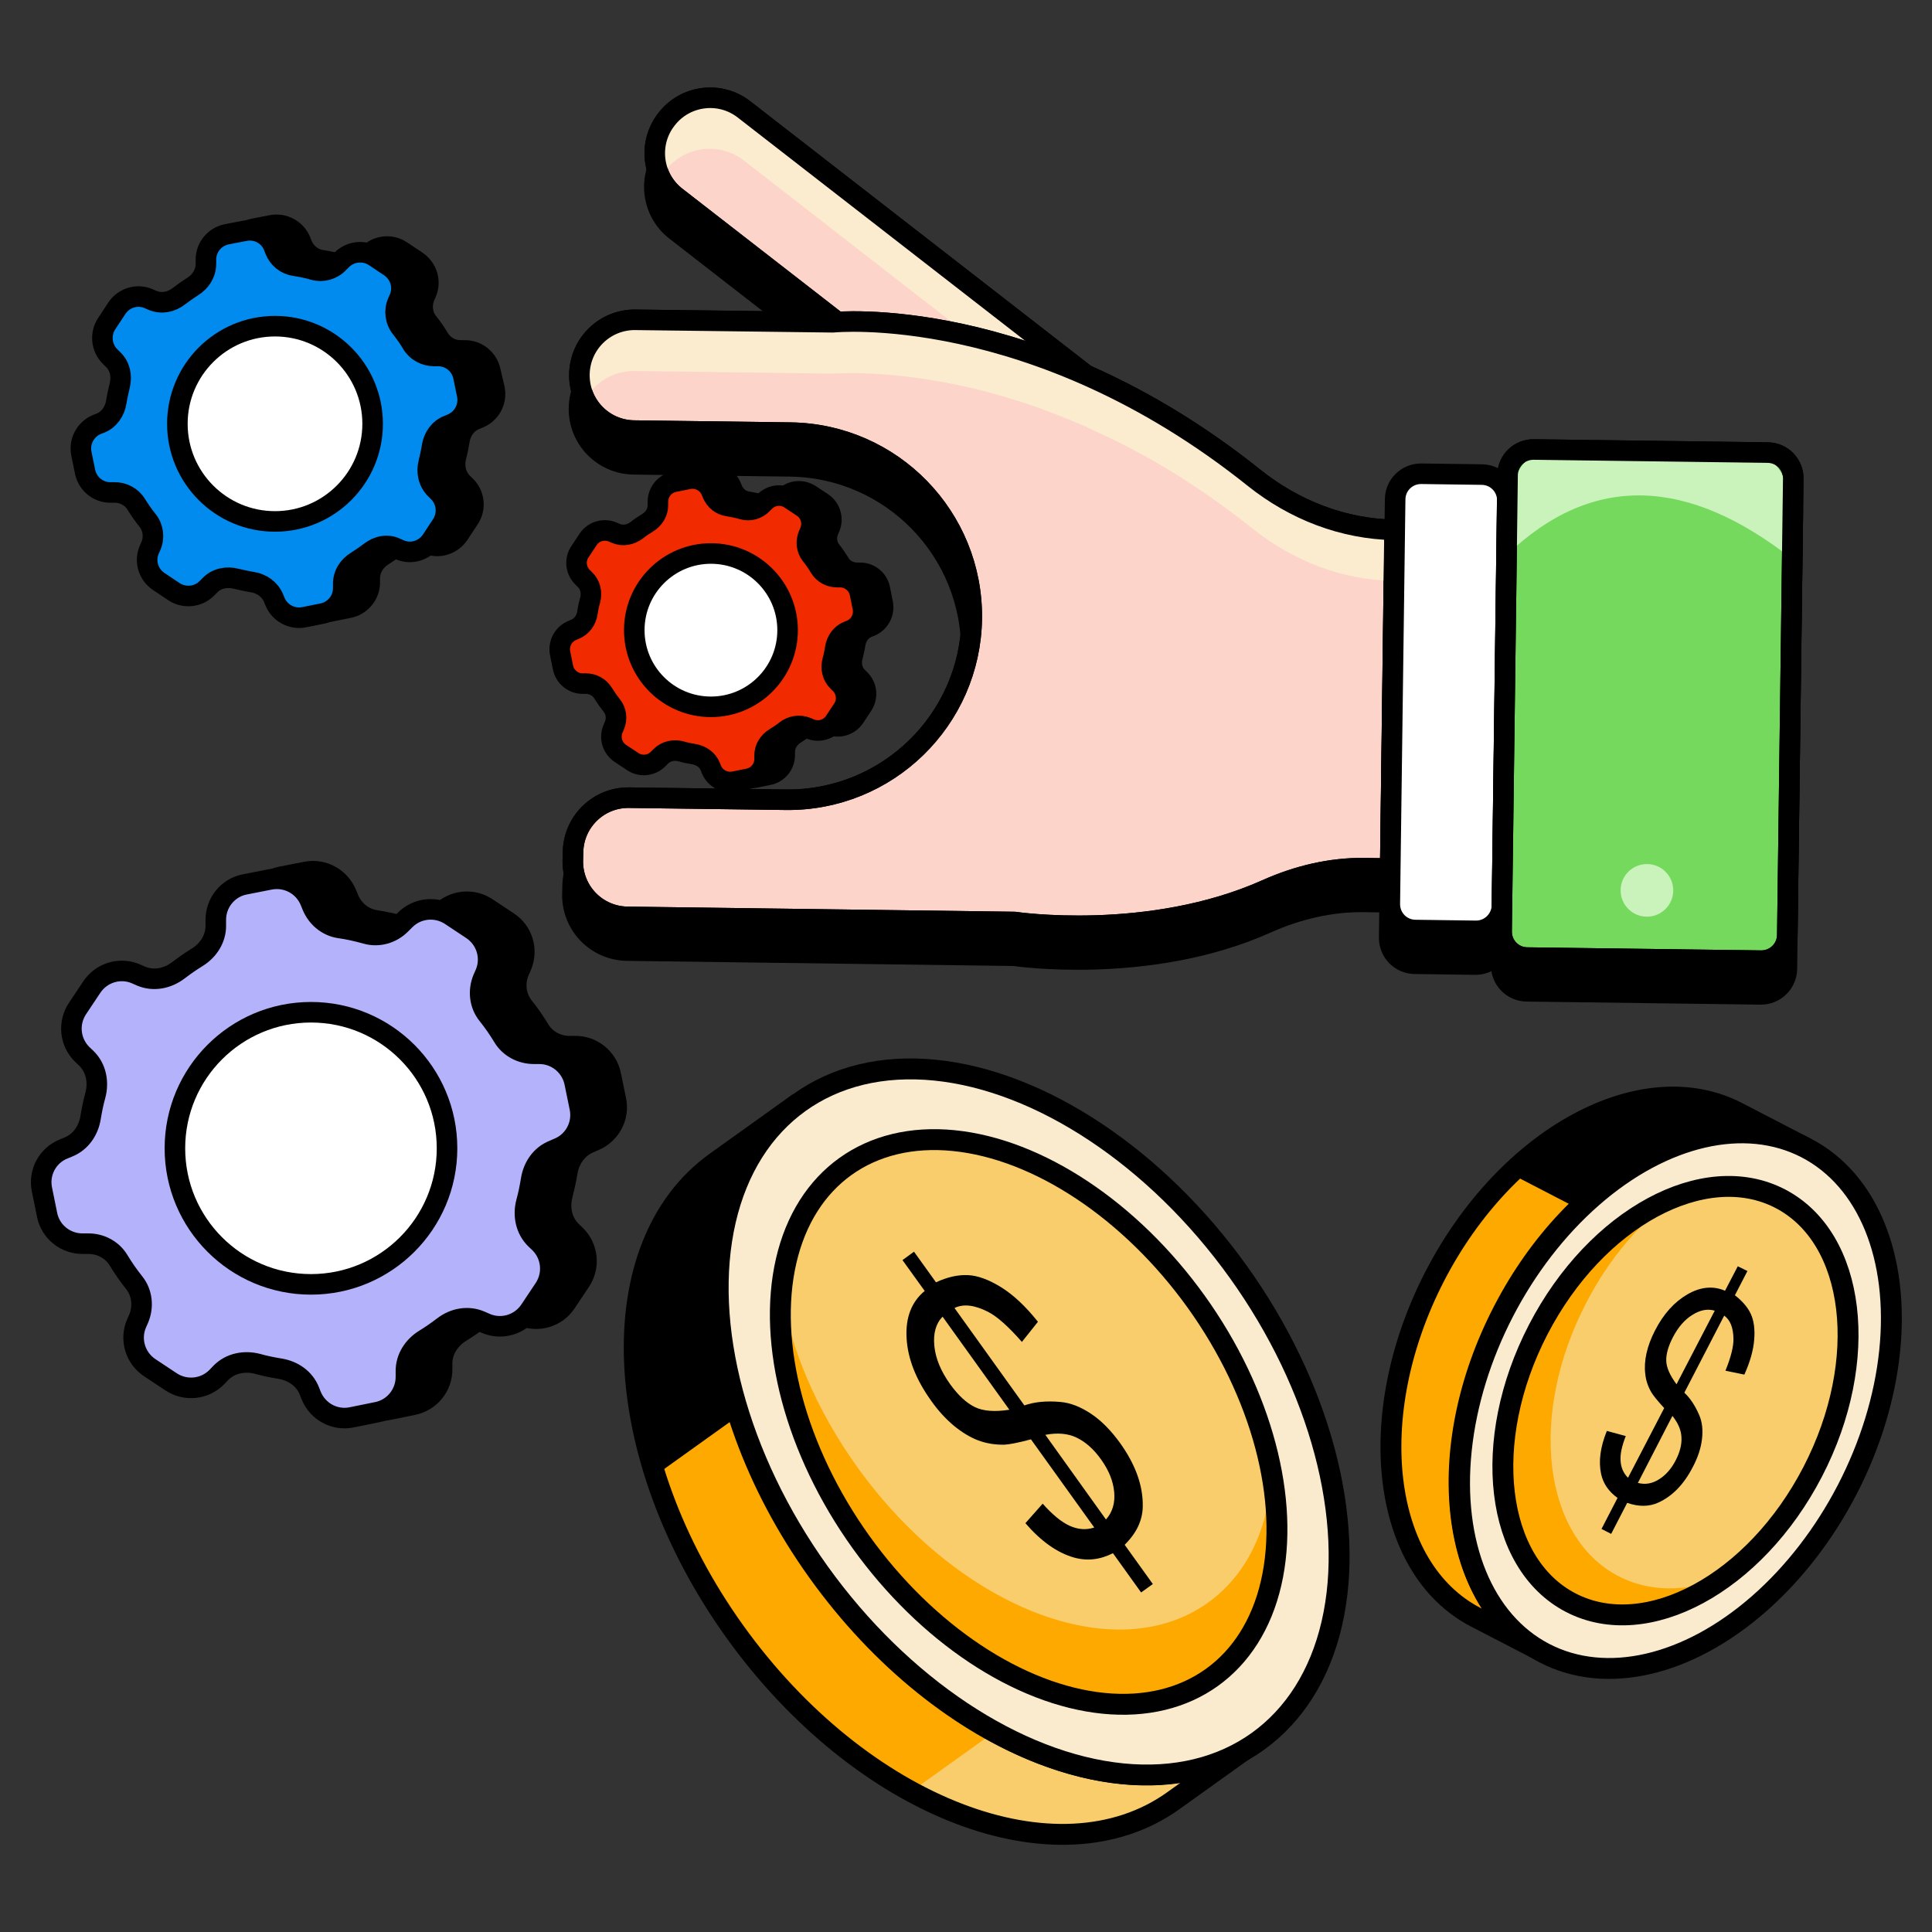 <?xml version="1.0" ?><svg xmlns="http://www.w3.org/2000/svg" xmlns:xlink="http://www.w3.org/1999/xlink" version="1.1" viewBox="0 0 94 94" style="enable-background:new 0 0 94 94;" xml:space="preserve"><rect x="0" y="0" width="94" height="94" fill="#333333" stroke="none"/><style type="text/css">
	.st0{display:none;}
	.st1{display:inline;fill:#FEA900;}
	.st2{display:inline;}
	.st3{display:inline;fill:#F9CD6C;}
	.st4{display:inline;fill:none;stroke:#000000;stroke-width:0.25;stroke-miterlimit:10;}
	.st5{stroke:#000000;stroke-linecap:round;stroke-linejoin:round;stroke-miterlimit:10;}
	.st6{opacity:0.2;stroke:#000000;stroke-linecap:round;stroke-linejoin:round;stroke-miterlimit:10;}
	.st7{fill:#F12A00;stroke:#000000;stroke-linecap:round;stroke-linejoin:round;stroke-miterlimit:10;}
	.st8{fill:#FBECCF;stroke:#000000;stroke-linecap:round;stroke-linejoin:round;stroke-miterlimit:10;}
	.st9{opacity:0.2;fill:#F12A00;}
	.st10{fill:#F7C86C;stroke:#000000;stroke-linecap:round;stroke-linejoin:round;stroke-miterlimit:10;}
	.st11{fill:none;stroke:#000000;stroke-linecap:round;stroke-linejoin:round;stroke-miterlimit:10;}
	.st12{display:inline;stroke:#000000;stroke-linecap:round;stroke-linejoin:round;stroke-miterlimit:10;}
	.st13{fill:#FAAC01;stroke:#000000;stroke-linecap:round;stroke-linejoin:round;stroke-miterlimit:10;}
	.st14{fill:#FAAC01;}
	.st15{display:inline;fill:#FAEBCE;stroke:#000000;stroke-width:0.25;stroke-miterlimit:10;}
	.st16{display:inline;fill:none;stroke:#000000;stroke-width:1.016;stroke-miterlimit:10;}
	.st17{display:inline;fill:#FAEBCE;stroke:#000000;stroke-width:1.016;stroke-miterlimit:10;}
	.st18{fill:#FEA900;}
	.st19{fill:#F9CD6C;}
	.st20{fill:none;stroke:#000000;stroke-width:1.016;stroke-miterlimit:10;}
	.st21{fill:#FAEBCE;stroke:#000000;stroke-width:1.016;stroke-miterlimit:10;}
	.st22{display:inline;fill:#FAEBCE;}
	.st23{fill:#008FF5;stroke:#000000;stroke-linecap:round;stroke-linejoin:round;stroke-miterlimit:10;}
	.st24{fill:#D0E6FB;stroke:#000000;stroke-linecap:round;stroke-linejoin:round;stroke-miterlimit:10;}
	.st25{fill:#FFFFFF;stroke:#000000;stroke-linecap:round;stroke-linejoin:round;stroke-miterlimit:10;}
	.st26{fill:#75D95D;stroke:#000000;stroke-linecap:round;stroke-linejoin:round;stroke-miterlimit:10;}
	.st27{fill:#CAF3BB;}
	.st28{fill:#FFFFFF;}
	.st29{fill:#CAF3BB;stroke:#000000;stroke-linecap:round;stroke-linejoin:round;stroke-miterlimit:10;}
	.st30{display:inline;fill:#D0E6FB;stroke:#000000;stroke-linecap:round;stroke-linejoin:round;stroke-miterlimit:10;}
	.st31{stroke:#FFFFFF;stroke-linecap:round;stroke-linejoin:round;stroke-miterlimit:10;}
	.st32{fill:#B4B2FB;stroke:#000000;stroke-linecap:round;stroke-linejoin:round;stroke-miterlimit:10;}
	.st33{fill:#018BEE;}
	.st34{display:inline;fill:none;stroke:#000000;stroke-linecap:round;stroke-linejoin:round;stroke-miterlimit:10;}
	.st35{fill:#75D95D;}
	.st36{fill:#4949F7;stroke:#000000;stroke-linecap:round;stroke-linejoin:round;stroke-miterlimit:10;}
	.st37{fill:#D0E6FB;}
	.st38{fill:#6FBBF7;stroke:#000000;stroke-linecap:round;stroke-linejoin:round;stroke-miterlimit:10;}
	.st39{fill:#018BEE;stroke:#000000;stroke-linecap:round;stroke-linejoin:round;stroke-miterlimit:10;}
	.st40{fill:#B4B2FB;}
	.st41{fill:#E8E9FE;}
	.st42{fill:#B4B2FB;stroke:#000F24;stroke-miterlimit:10;}
	.st43{stroke:#000000;stroke-miterlimit:10;}
	.st44{fill:#E8E9FE;stroke:#000000;stroke-linecap:round;stroke-linejoin:round;stroke-miterlimit:10;}
	.st45{opacity:0.3;fill:#018BEE;}
	.st46{fill:#6FBBF7;}
	.st47{fill:#FAAC01;stroke:#FFFFFF;stroke-linecap:round;stroke-linejoin:round;stroke-miterlimit:10;}
	.st48{fill:#006A2F;}
	.st49{opacity:0.1;}
	.st50{fill:#FCD4CA;stroke:#000000;stroke-linecap:round;stroke-linejoin:round;stroke-miterlimit:10;}
	.st51{fill:#006A2F;stroke:#000000;stroke-linecap:round;stroke-linejoin:round;stroke-miterlimit:10;}
	.st52{fill:#4949F7;}
	.st53{fill:#F12A00;}
	.st54{fill:#D0E6FB;stroke:#018BEE;stroke-linecap:round;stroke-linejoin:round;stroke-miterlimit:10;}
	.st55{fill:#9CD7FF;}
	.st56{fill:#F7C86C;}
	.st57{opacity:0.3;stroke:#000000;stroke-linecap:round;stroke-linejoin:round;stroke-miterlimit:10;}
	.st58{opacity:0.1;stroke:#000000;stroke-linecap:round;stroke-linejoin:round;stroke-miterlimit:10;}
	.st59{opacity:0.3;fill:#006A2F;}
	.st60{stroke:#000000;stroke-width:1.083;stroke-linecap:round;stroke-linejoin:round;stroke-miterlimit:10;}
	.st61{fill:#D0E6FB;stroke:#000000;stroke-width:1.083;stroke-linecap:round;stroke-linejoin:round;stroke-miterlimit:10;}
	.st62{fill:#6FBBF7;stroke:#000000;stroke-width:1.083;stroke-linecap:round;stroke-linejoin:round;stroke-miterlimit:10;}
	.st63{fill:none;stroke:#000000;stroke-width:1.083;stroke-linecap:round;stroke-linejoin:round;stroke-miterlimit:10;}
	.st64{fill:#CAF3BB;stroke:#000000;stroke-width:0.788;stroke-linecap:round;stroke-linejoin:round;stroke-miterlimit:10;}
	.st65{fill:#6FBBF7;stroke:#FFFFFF;stroke-linecap:round;stroke-linejoin:round;stroke-miterlimit:10;}
	.st66{opacity:0.2;}
	.st67{stroke:#E8E9FE;stroke-linecap:round;stroke-linejoin:round;stroke-miterlimit:10;}
	.st68{fill:#FCD4CA;}
	.st69{fill:#FBECCF;}
	.st70{opacity:0.1;fill:#F12A00;}
	.st71{opacity:0.5;stroke:#000000;stroke-linecap:round;stroke-linejoin:round;stroke-miterlimit:10;}
	.st72{fill:#6FBBF7;stroke:#E8E9FE;stroke-linecap:round;stroke-linejoin:round;stroke-miterlimit:10;}
	.st73{opacity:0.5;fill:#D0E6FB;}
	.st74{fill:#70BAF7;}
	.st75{fill:none;stroke:#FFFFFF;stroke-linecap:round;stroke-linejoin:round;stroke-miterlimit:10;}
	.st76{fill:#70BAF7;stroke:#70BAF7;stroke-linecap:round;stroke-linejoin:round;stroke-miterlimit:10;}
	.st77{fill:#018BEE;stroke:#018BEE;stroke-linecap:round;stroke-linejoin:round;stroke-miterlimit:10;}
	.st78{fill:#70BAF7;stroke:#000000;stroke-linecap:round;stroke-linejoin:round;stroke-miterlimit:10;}
	.st79{fill:#F9CD6C;stroke:#000000;stroke-linecap:round;stroke-linejoin:round;stroke-miterlimit:10;}
	.st80{fill:none;}
	.st81{fill:#006A2F;stroke:#006A2F;stroke-miterlimit:10;}
	.st82{fill:#B4DFFC;}
	.st83{fill:#6FBBF7;stroke:#018BEE;stroke-linecap:round;stroke-linejoin:round;stroke-miterlimit:10;}
	.st84{fill:none;stroke:#FBECCF;stroke-linecap:round;stroke-linejoin:round;stroke-miterlimit:10;}
	.st85{fill:none;stroke:#018BEE;stroke-linecap:round;stroke-linejoin:round;stroke-miterlimit:10;}
	.st86{fill:#010101;stroke:#FFFFFF;stroke-linecap:round;stroke-linejoin:round;stroke-miterlimit:10;}
	.st87{fill:#010101;stroke:#000000;stroke-linecap:round;stroke-linejoin:round;stroke-miterlimit:10;}
	.st88{fill:#75D95D;stroke:#FFFFFF;stroke-linecap:round;stroke-linejoin:round;stroke-miterlimit:10;}
	.st89{fill:#94F279;stroke:#000000;stroke-linecap:round;stroke-linejoin:round;stroke-miterlimit:10;}
	.st90{fill:#8C8CF9;}
	.st91{fill:#008FF5;}
	.st92{fill:#8CD8F9;}
	.st93{fill:#FFC043;}
	.st94{fill:#94F279;}
	.st95{fill:#FF3D1D;}
	.st96{fill:#31B1FF;}
	.st97{fill:#FFCF7B;}
	.st98{fill:#B2FF99;}
	.st99{fill:#D7D7FF;}
	.st100{fill:#FF7C6E;}
	.st101{fill:#5CC9FF;}
	.st102{fill:#F12A00;stroke:#FFFFFF;stroke-linecap:round;stroke-linejoin:round;stroke-miterlimit:10;}
	.st103{fill:#F7C86C;stroke:#000000;stroke-width:1.016;stroke-miterlimit:10;}
</style><g id="Refrences" class="st0"/><g id="Tittle"/><g id="Icons"><g><g><path class="st18" d="M69.82,62.07c3.51-6.77,10.1-10.34,14.71-7.95l3.32,1.72c-4.62-2.39-11.21,1.18-14.71,7.95     c-3.52,6.79-2.62,14.23,1.99,16.62l-3.32-1.72C67.2,76.31,66.31,68.86,69.82,62.07z"/><path d="M76.81,58.82c3.46-3.35,7.75-4.68,11.04-2.98l-3.32-1.72c-3.29-1.7-7.58-0.37-11.04,2.98L76.81,58.82z"/><path class="st20" d="M69.82,62.07c3.51-6.77,10.1-10.34,14.71-7.95l3.32,1.72c-4.62-2.39-11.21,1.18-14.71,7.95     c-3.52,6.79-2.62,14.23,1.99,16.62l-3.32-1.72C67.2,76.31,66.31,68.86,69.82,62.07z"/><ellipse transform="matrix(0.46 -0.888 0.888 0.46 -16.471 109.18)" class="st21" cx="81.5" cy="68.13" rx="13.84" ry="9.41"/><ellipse transform="matrix(0.46 -0.888 0.888 0.46 -16.471 109.18)" class="st19" cx="81.5" cy="68.13" rx="11.07" ry="7.52"/><path class="st18" d="M74.83,64.66c1.67-3.22,4.19-5.53,6.73-6.46c-1.7,1.2-3.25,2.99-4.39,5.2c-2.82,5.44-2.11,11.38,1.58,13.29     c1.51,0.78,3.3,0.77,5.07,0.08c-2.45,1.78-5.21,2.33-7.41,1.19C72.72,76.04,72.01,70.11,74.83,64.66z"/><ellipse transform="matrix(0.46 -0.888 0.888 0.46 -16.471 109.18)" class="st20" cx="81.5" cy="68.13" rx="11.07" ry="7.52"/><g><path d="M85.02,61.84l-0.61,1.18c0.36,0.28,0.62,0.58,0.77,0.9c0.15,0.32,0.21,0.74,0.17,1.25c-0.04,0.52-0.2,1.09-0.48,1.71      l-0.92-0.19c0.27-0.66,0.4-1.19,0.39-1.56c-0.01-0.54-0.16-0.91-0.45-1.12l-1.94,3.75c0.28,0.26,0.52,0.62,0.72,1.08      c0.15,0.34,0.19,0.73,0.14,1.17c-0.05,0.44-0.2,0.9-0.45,1.37c-0.43,0.84-0.99,1.41-1.66,1.72c-0.45,0.21-0.96,0.22-1.53,0.02      l-0.78,1.51l-0.47-0.24l0.78-1.51c-0.43-0.31-0.7-0.7-0.8-1.17c-0.13-0.61-0.04-1.3,0.28-2.09l0.92,0.25      c-0.19,0.49-0.28,0.89-0.25,1.22c0.02,0.32,0.14,0.59,0.36,0.81l1.76-3.39c-0.33-0.36-0.53-0.61-0.62-0.76      c-0.17-0.29-0.27-0.59-0.3-0.9c-0.04-0.31-0.02-0.65,0.06-1.01c0.08-0.36,0.22-0.73,0.41-1.1c0.42-0.82,0.95-1.4,1.59-1.77      c0.63-0.36,1.24-0.42,1.82-0.17l0.62-1.19L85.02,61.84z M79.69,72.15c0.35,0.09,0.69,0.04,1.02-0.17      c0.33-0.2,0.6-0.51,0.81-0.91c0.21-0.4,0.31-0.78,0.29-1.13c-0.01-0.35-0.16-0.7-0.44-1.05L79.69,72.15z M83.43,63.77      c-0.34-0.1-0.7-0.04-1.08,0.2c-0.38,0.23-0.7,0.6-0.96,1.1c-0.22,0.43-0.33,0.81-0.32,1.14c0.01,0.33,0.18,0.71,0.5,1.14      L83.43,63.77z"/></g><path class="st18" d="M35.75,79.38c-6.14-8.56-6.56-18.79-0.93-22.83l4.05-2.9c-5.63,4.04-5.21,14.27,0.93,22.83     c6.16,8.59,15.71,12.27,21.34,8.23l-4.05,2.9C51.46,91.65,41.91,87.97,35.75,79.38z"/><path d="M35.95,68.87c-2.01-6.32-1.09-12.34,2.92-15.22l-4.05,2.9c-4.01,2.88-4.94,8.9-2.92,15.22L35.95,68.87z"/><path class="st19" d="M48.39,84.26l-4.05,2.9c4.61,2.51,9.38,2.87,12.75,0.45l4.05-2.9C57.77,87.13,53,86.77,48.39,84.26z"/><path class="st20" d="M35.75,79.38c-6.14-8.56-6.56-18.79-0.93-22.83l4.05-2.9c-5.63,4.04-5.21,14.27,0.93,22.83     c6.16,8.59,15.71,12.27,21.34,8.23l-4.05,2.9C51.46,91.65,41.91,87.97,35.75,79.38z"/><ellipse transform="matrix(0.813 -0.583 0.583 0.813 -30.942 42.097)" class="st21" cx="50.01" cy="69.18" rx="12.54" ry="19.12"/><ellipse transform="matrix(0.813 -0.583 0.583 0.813 -30.942 42.097)" class="st19" cx="50.01" cy="69.18" rx="10.03" ry="15.29"/><path class="st18" d="M41.86,75.01c-2.92-4.07-4.22-8.59-3.86-12.25c0.45,2.82,1.71,5.83,3.71,8.62     c4.94,6.88,12.56,9.82,17.06,6.6c1.85-1.32,2.89-3.49,3.1-6.07c0.7,4.09-0.26,7.77-2.95,9.7C54.41,84.83,46.79,81.89,41.86,75.01     z"/><ellipse transform="matrix(0.813 -0.583 0.583 0.813 -30.942 42.097)" class="st20" cx="50.01" cy="69.18" rx="10.03" ry="15.29"/><g><path d="M44.47,60.9l1.07,1.49c0.56-0.26,1.07-0.37,1.55-0.35s1.02,0.22,1.62,0.59c0.61,0.38,1.2,0.94,1.79,1.68l-0.78,0.98      c-0.65-0.74-1.2-1.24-1.66-1.47c-0.65-0.33-1.19-0.39-1.62-0.18l3.4,4.74c0.48-0.17,1.06-0.23,1.74-0.17      c0.5,0.04,1,0.24,1.51,0.58s0.97,0.82,1.4,1.41c0.76,1.06,1.13,2.09,1.11,3.1c-0.01,0.68-0.31,1.3-0.88,1.86l1.37,1.91      l-0.57,0.41l-1.37-1.91c-0.63,0.32-1.26,0.39-1.9,0.21c-0.81-0.23-1.6-0.79-2.36-1.67l0.84-0.95c0.48,0.54,0.92,0.9,1.32,1.08      c0.41,0.18,0.8,0.21,1.19,0.08l-3.08-4.29c-0.63,0.17-1.06,0.25-1.29,0.26c-0.45,0.01-0.88-0.06-1.28-0.21      c-0.4-0.15-0.8-0.4-1.19-0.72c-0.39-0.33-0.76-0.73-1.09-1.2c-0.74-1.03-1.14-2.04-1.2-3.04c-0.06-1,0.23-1.77,0.88-2.31      l-1.08-1.5L44.47,60.9z M53.81,73.93c0.32-0.36,0.45-0.81,0.4-1.34c-0.05-0.53-0.26-1.05-0.63-1.57      c-0.36-0.51-0.76-0.86-1.19-1.07c-0.43-0.21-0.94-0.25-1.53-0.14L53.81,73.93z M45.86,64.06c-0.33,0.34-0.46,0.82-0.4,1.43      s0.32,1.23,0.77,1.86c0.39,0.54,0.79,0.91,1.2,1.11s0.97,0.24,1.68,0.13L45.86,64.06z"/></g></g><g><g><g><g><g><g><g><g><g><g><g><circle class="st5" cx="33.94" cy="31.64" r="3.73"/></g></g></g></g><g><g><g><g><g><g><g><g><g><path class="st5" d="M42.81,28.66c-0.09-0.47-0.51-0.8-0.98-0.79l-0.13,0c-0.34,0-0.67-0.17-0.84-0.46                    c-0.13-0.21-0.27-0.42-0.43-0.62c-0.22-0.28-0.26-0.65-0.12-0.98l0.06-0.14c0.19-0.44,0.03-0.95-0.36-1.21                    l-0.59-0.39c-0.4-0.26-0.92-0.21-1.25,0.13l-0.11,0.11c-0.25,0.25-0.61,0.36-0.95,0.26                    c-0.24-0.07-0.49-0.12-0.73-0.16c-0.34-0.05-0.62-0.28-0.75-0.6l-0.05-0.12c-0.18-0.44-0.64-0.69-1.11-0.6                    l-0.69,0.14c-0.47,0.09-0.8,0.5-0.8,0.98l0,0.14c0,0.35-0.19,0.65-0.47,0.84l2.27,11.32                    c0.34,0.07,0.63,0.28,0.76,0.6l0.05,0.13c0.18,0.44,0.64,0.69,1.11,0.6l0.69-0.14c0.47-0.09,0.8-0.51,0.79-0.98                    l0-0.13c0-0.36,0.2-0.69,0.51-0.88c0.17-0.11,0.34-0.22,0.51-0.35c0.3-0.23,0.68-0.31,1.03-0.16l0.14,0.06                    c0.44,0.19,0.95,0.03,1.21-0.36l0.39-0.59c0.26-0.4,0.21-0.92-0.13-1.25l-0.11-0.11                    c-0.27-0.26-0.35-0.65-0.25-1.01c0.05-0.2,0.1-0.4,0.13-0.61c0.06-0.36,0.27-0.67,0.61-0.81l0.13-0.05                    c0.44-0.18,0.69-0.65,0.6-1.11L42.81,28.66z"/></g></g></g></g></g><g><g><g><g><g><path class="st7" d="M38.22,35.55c-0.16,0.13-0.33,0.24-0.51,0.35c-0.31,0.19-0.52,0.51-0.51,0.88l0,0.13                    c0.01,0.48-0.33,0.89-0.79,0.98l-0.69,0.14c-0.47,0.09-0.93-0.16-1.11-0.6l-0.05-0.13                    c-0.14-0.34-0.45-0.55-0.81-0.61c-0.2-0.03-0.4-0.07-0.6-0.13c-0.36-0.1-0.75-0.02-1.01,0.25l-0.11,0.11                    c-0.33,0.34-0.86,0.4-1.25,0.13l-0.59-0.39c-0.4-0.26-0.55-0.77-0.36-1.21l0.06-0.14c0.14-0.33,0.1-0.7-0.12-0.98                    c-0.16-0.2-0.3-0.4-0.43-0.61c-0.18-0.29-0.5-0.46-0.84-0.46l-0.13,0c-0.48,0.01-0.89-0.33-0.98-0.79l-0.14-0.69                    c-0.09-0.47,0.16-0.93,0.6-1.11l0.12-0.05c0.34-0.14,0.56-0.45,0.61-0.81c0.03-0.2,0.07-0.4,0.13-0.6                    c0.1-0.36,0.02-0.75-0.25-1.01l-0.11-0.11c-0.34-0.33-0.4-0.86-0.13-1.25l0.39-0.59c0.26-0.4,0.77-0.55,1.21-0.36                    l0.14,0.06c0.35,0.15,0.73,0.07,1.03-0.16c0.16-0.13,0.33-0.24,0.51-0.35c0.31-0.19,0.52-0.51,0.51-0.88l0-0.14                    c0-0.48,0.33-0.89,0.8-0.98l0.69-0.14c0.47-0.09,0.93,0.16,1.11,0.6l0.05,0.12c0.13,0.32,0.41,0.55,0.75,0.6                    c0.25,0.04,0.49,0.09,0.73,0.16c0.34,0.1,0.71-0.01,0.95-0.26l0.11-0.11c0.33-0.34,0.86-0.4,1.25-0.13l0.59,0.39                    c0.4,0.26,0.55,0.77,0.36,1.21l-0.06,0.14c-0.14,0.33-0.1,0.7,0.12,0.98c0.16,0.2,0.3,0.4,0.43,0.62                    c0.18,0.29,0.5,0.46,0.84,0.46l0.13,0c0.47-0.01,0.89,0.33,0.98,0.79l0.14,0.69c0.09,0.47-0.16,0.93-0.6,1.11                    l-0.13,0.05c-0.34,0.14-0.55,0.45-0.61,0.81c-0.03,0.2-0.07,0.41-0.13,0.61c-0.1,0.36-0.02,0.75,0.25,1.01                    l0.11,0.11c0.34,0.33,0.4,0.86,0.13,1.25l-0.39,0.59c-0.26,0.4-0.77,0.55-1.21,0.36l-0.14-0.06                    C38.9,35.25,38.51,35.32,38.22,35.55z"/></g></g></g></g></g><circle class="st25" cx="34.59" cy="30.66" r="3.73"/></g></g></g></g></g></g></g></g></g></g></g><g><g><g><g><g><g><g><g><g><g><g><circle class="st5" cx="12.55" cy="21.87" r="4.75"/></g></g></g></g><g><g><g><g><g><g><g><g><g><path class="st5" d="M23.86,18.06c-0.12-0.59-0.65-1.02-1.25-1.01l-0.17,0c-0.44,0.01-0.85-0.21-1.08-0.59                    c-0.16-0.27-0.34-0.53-0.54-0.78c-0.28-0.35-0.33-0.83-0.16-1.25l0.08-0.18c0.24-0.56,0.04-1.2-0.46-1.54                    l-0.75-0.5c-0.5-0.34-1.18-0.27-1.6,0.17l-0.14,0.14c-0.31,0.32-0.78,0.46-1.21,0.34                    c-0.31-0.09-0.62-0.15-0.93-0.2c-0.43-0.06-0.79-0.36-0.96-0.77l-0.06-0.16c-0.23-0.56-0.82-0.88-1.41-0.77                    l-0.88,0.17c-0.59,0.12-1.02,0.64-1.01,1.25l0,0.18c0,0.44-0.24,0.83-0.6,1.07l2.9,14.43                    c0.43,0.09,0.8,0.35,0.97,0.76l0.07,0.17c0.23,0.56,0.82,0.88,1.42,0.76l0.89-0.18c0.59-0.12,1.02-0.65,1.01-1.25                    l0-0.17c-0.01-0.46,0.26-0.88,0.65-1.12c0.22-0.14,0.44-0.29,0.65-0.45c0.38-0.29,0.87-0.39,1.31-0.2l0.18,0.08                    c0.56,0.24,1.2,0.04,1.54-0.46l0.5-0.76c0.34-0.5,0.27-1.18-0.17-1.6l-0.14-0.14c-0.34-0.33-0.44-0.83-0.32-1.29                    c0.07-0.26,0.12-0.51,0.16-0.77c0.07-0.46,0.35-0.86,0.78-1.03l0.17-0.07c0.56-0.23,0.88-0.82,0.76-1.42                    L23.86,18.06z"/></g></g></g></g></g><g><g><g><g><g><path class="st39" d="M18,26.86c-0.21,0.16-0.43,0.31-0.65,0.45c-0.4,0.24-0.66,0.65-0.65,1.12l0,0.17                    c0.01,0.61-0.42,1.13-1.01,1.25l-0.89,0.18c-0.59,0.12-1.19-0.2-1.42-0.76l-0.07-0.17                    c-0.18-0.43-0.58-0.71-1.04-0.78c-0.26-0.04-0.51-0.1-0.77-0.16c-0.46-0.12-0.96-0.03-1.29,0.32l-0.14,0.14                    c-0.42,0.43-1.1,0.5-1.6,0.17l-0.75-0.5c-0.5-0.34-0.7-0.98-0.46-1.54l0.08-0.18c0.18-0.42,0.12-0.9-0.16-1.25                    c-0.2-0.25-0.38-0.51-0.55-0.78c-0.22-0.37-0.64-0.59-1.07-0.58l-0.17,0c-0.61,0.01-1.13-0.42-1.25-1.01                    l-0.18-0.88c-0.12-0.59,0.2-1.19,0.76-1.42l0.16-0.06c0.43-0.17,0.71-0.58,0.78-1.04                    c0.04-0.26,0.1-0.51,0.16-0.77c0.12-0.46,0.03-0.96-0.32-1.29l-0.14-0.14c-0.43-0.42-0.5-1.1-0.17-1.6l0.5-0.76                    c0.34-0.5,0.98-0.7,1.54-0.46l0.18,0.08c0.44,0.19,0.93,0.09,1.31-0.21c0.21-0.16,0.42-0.31,0.64-0.45                    c0.4-0.24,0.66-0.65,0.66-1.12l0-0.18c-0.01-0.61,0.42-1.13,1.01-1.25l0.88-0.17c0.59-0.12,1.19,0.2,1.41,0.77                    l0.06,0.16c0.16,0.41,0.52,0.71,0.96,0.77c0.31,0.05,0.63,0.11,0.93,0.2c0.43,0.12,0.9-0.01,1.21-0.34l0.14-0.14                    c0.42-0.43,1.1-0.5,1.6-0.17l0.75,0.5c0.5,0.34,0.7,0.98,0.46,1.54l-0.08,0.18c-0.18,0.41-0.12,0.9,0.16,1.25                    c0.2,0.25,0.38,0.51,0.54,0.78c0.22,0.37,0.64,0.59,1.08,0.59l0.17,0c0.61-0.01,1.13,0.42,1.25,1.01l0.18,0.88                    c0.12,0.59-0.2,1.19-0.76,1.42l-0.17,0.07c-0.43,0.17-0.71,0.57-0.78,1.03c-0.04,0.26-0.1,0.52-0.16,0.77                    c-0.12,0.46-0.02,0.95,0.32,1.29l0.14,0.14c0.43,0.42,0.5,1.1,0.17,1.6l-0.5,0.76c-0.34,0.5-0.98,0.7-1.54,0.46                    l-0.18-0.08C18.87,26.47,18.38,26.56,18,26.86z"/></g></g></g></g></g><circle class="st25" cx="13.38" cy="20.62" r="4.75"/></g></g></g></g></g></g></g></g></g></g></g><g><g><g><g><g><g><g><g><g><g><g><circle class="st5" cx="13.97" cy="57.61" r="6.62"/></g></g></g></g><g><g><g><g><g><g><g><g><g><path class="st5" d="M29.72,52.31c-0.17-0.83-0.9-1.42-1.74-1.41l-0.24,0c-0.61,0.01-1.19-0.29-1.5-0.82                    c-0.23-0.38-0.48-0.74-0.76-1.09c-0.39-0.49-0.47-1.16-0.22-1.74l0.11-0.25c0.33-0.78,0.06-1.68-0.64-2.14                    l-1.04-0.69c-0.7-0.47-1.64-0.37-2.23,0.23l-0.19,0.19c-0.44,0.45-1.09,0.64-1.69,0.47                    c-0.43-0.12-0.86-0.21-1.3-0.28c-0.6-0.09-1.1-0.5-1.33-1.07l-0.09-0.22c-0.32-0.78-1.14-1.23-1.97-1.07                    l-1.22,0.24c-0.83,0.16-1.42,0.9-1.41,1.74l0,0.25c0.01,0.61-0.33,1.15-0.83,1.5l4.03,20.1                    c0.6,0.12,1.12,0.49,1.35,1.06l0.09,0.23c0.32,0.78,1.14,1.23,1.97,1.06l1.23-0.25c0.83-0.17,1.42-0.9,1.41-1.74                    l0-0.24c-0.01-0.65,0.36-1.22,0.91-1.56c0.31-0.19,0.61-0.4,0.9-0.62c0.53-0.41,1.21-0.54,1.83-0.28l0.25,0.11                    c0.78,0.33,1.68,0.06,2.14-0.64l0.7-1.05c0.47-0.7,0.37-1.64-0.23-2.23l-0.2-0.19c-0.48-0.47-0.61-1.15-0.44-1.79                    c0.09-0.36,0.17-0.72,0.23-1.08c0.1-0.64,0.49-1.19,1.08-1.44l0.23-0.1c0.78-0.32,1.23-1.15,1.06-1.97                    L29.72,52.31z"/></g></g></g></g></g><g><g><g><g><g><path class="st32" d="M21.56,64.55c-0.29,0.22-0.59,0.43-0.9,0.62c-0.55,0.34-0.92,0.91-0.91,1.56l0,0.24                    c0.01,0.84-0.58,1.58-1.41,1.74l-1.23,0.25c-0.83,0.17-1.65-0.28-1.97-1.06l-0.09-0.23                    c-0.24-0.6-0.8-0.98-1.44-1.08c-0.36-0.06-0.72-0.13-1.07-0.23c-0.64-0.17-1.33-0.04-1.8,0.44l-0.19,0.2                    c-0.59,0.6-1.52,0.7-2.23,0.23l-1.04-0.69c-0.7-0.47-0.97-1.37-0.64-2.14l0.11-0.25                    c0.24-0.58,0.17-1.25-0.22-1.74c-0.28-0.35-0.53-0.71-0.76-1.09c-0.31-0.52-0.89-0.82-1.5-0.81l-0.24,0                    c-0.84,0.01-1.58-0.58-1.74-1.41l-0.25-1.23c-0.17-0.83,0.28-1.66,1.06-1.97l0.22-0.09                    c0.6-0.24,0.99-0.8,1.09-1.45c0.06-0.36,0.13-0.71,0.23-1.07c0.17-0.64,0.04-1.33-0.44-1.8l-0.2-0.19                    c-0.6-0.59-0.7-1.52-0.23-2.23l0.7-1.05c0.47-0.7,1.37-0.97,2.14-0.64l0.25,0.11c0.61,0.26,1.3,0.12,1.83-0.29                    c0.29-0.22,0.59-0.43,0.9-0.62c0.55-0.34,0.92-0.91,0.91-1.56l0-0.25c-0.01-0.84,0.58-1.58,1.41-1.74l1.22-0.24                    c0.83-0.16,1.65,0.28,1.97,1.07l0.09,0.22c0.23,0.56,0.73,0.98,1.33,1.07c0.44,0.06,0.87,0.16,1.3,0.28                    c0.6,0.17,1.25-0.02,1.69-0.47l0.19-0.19c0.59-0.6,1.52-0.7,2.23-0.23l1.04,0.69c0.7,0.47,0.97,1.37,0.64,2.14                    l-0.11,0.25c-0.24,0.58-0.17,1.25,0.22,1.74c0.28,0.35,0.53,0.71,0.76,1.09c0.31,0.52,0.89,0.82,1.5,0.82l0.24,0                    c0.84-0.01,1.57,0.58,1.74,1.41l0.25,1.22c0.17,0.83-0.28,1.66-1.06,1.97l-0.23,0.1c-0.6,0.24-0.98,0.8-1.08,1.44                    c-0.06,0.36-0.13,0.72-0.23,1.08c-0.17,0.64-0.03,1.33,0.44,1.79l0.2,0.19c0.6,0.59,0.7,1.52,0.23,2.23l-0.7,1.05                    c-0.47,0.7-1.37,0.97-2.14,0.64l-0.25-0.11C22.77,64.01,22.09,64.14,21.56,64.55z"/></g></g></g></g></g><circle class="st25" cx="15.13" cy="55.87" r="6.62"/></g></g></g></g></g></g></g></g></g></g></g><g><path class="st5" d="M46.94,22.14L32.88,11.22c-1.18-0.91-1.39-2.61-0.47-3.78l0,0c0.91-1.18,2.61-1.39,3.78-0.47L52.9,19.95     L46.94,22.14z"/><path class="st50" d="M46.96,20.5L32.9,9.58c-1.18-0.91-1.39-2.61-0.47-3.78l0,0c0.91-1.18,2.61-1.39,3.78-0.47l16.71,12.98     L46.96,20.5z"/><path class="st69" d="M52.89,18.27c-2.08-0.92-4.02-1.52-5.7-1.91L36.18,7.8c-0.49-0.37-1.05-0.56-1.62-0.56     c-0.81-0.01-1.63,0.35-2.17,1.04c-0.1,0.13-0.18,0.25-0.24,0.38c-0.45-0.9-0.37-2.01,0.28-2.87c0.54-0.69,1.34-1.05,2.15-1.04     c0.57,0.01,1.15,0.21,1.64,0.58L52.89,18.27z"/><path class="st11" d="M46.96,20.5L32.9,9.58c-1.18-0.91-1.39-2.61-0.47-3.78l0,0c0.91-1.18,2.61-1.39,3.78-0.47l16.71,12.98     L46.96,20.5z"/><path class="st5" d="M61.61,44.92c-5.72,2.56-12.27,1.58-12.27,1.58l-18.83-0.25c-1.49-0.02-2.68-1.24-2.66-2.73l0.01-0.41     c0.02-1.49,1.24-2.68,2.73-2.66l7.62,0.1c4.93,0.06,8.98-3.88,9.05-8.81l0,0c0.06-4.93-3.88-8.98-8.81-9.05l-7.62-0.1     c-1.49-0.02-2.68-1.24-2.66-2.73v0c0.02-1.49,1.24-2.68,2.73-2.66l9.6,0.12c0,0,9.77-1.01,20.5,7.57     c1.95,1.56,4.33,2.49,6.83,2.53h0L67.61,43.9l-1.25-0.02C64.72,43.86,63.1,44.25,61.61,44.92z"/><path class="st5" d="M71.77,46.93l-2.94-0.04c-0.7-0.01-1.25-0.58-1.24-1.28l0.26-19.68c0.01-0.7,0.58-1.25,1.28-1.24l2.94,0.04     c0.7,0.01,1.25,0.58,1.24,1.28l-0.26,19.68C73.04,46.39,72.47,46.94,71.77,46.93z"/><path class="st5" d="M85.66,48.38l-11.38-0.15c-0.7-0.01-1.25-0.58-1.24-1.28l0.29-22.2c0.01-0.7,0.58-1.25,1.28-1.24l11.38,0.15     c0.7,0.01,1.25,0.58,1.24,1.28l-0.29,22.2C86.93,47.83,86.36,48.39,85.66,48.38z"/><path class="st50" d="M61.63,43.28c-5.72,2.56-12.27,1.58-12.27,1.58l-18.83-0.25c-1.49-0.02-2.68-1.24-2.66-2.73l0.01-0.41     c0.02-1.49,1.24-2.68,2.73-2.66l7.62,0.1c4.93,0.06,8.98-3.88,9.05-8.81v0c0.06-4.93-3.88-8.98-8.81-9.05l-7.62-0.1     c-1.49-0.02-2.68-1.24-2.66-2.73v0c0.02-1.49,1.24-2.68,2.73-2.66l9.6,0.12c0,0,9.77-1.01,20.5,7.57     c1.95,1.56,4.33,2.49,6.83,2.53v0l-0.21,16.48l-1.25-0.02C64.74,42.22,63.13,42.61,61.63,43.28z"/><path class="st69" d="M67.85,25.79l-0.03,2.47c-2.5-0.03-4.88-0.96-6.84-2.51c-2.81-2.25-5.56-3.85-8.09-4.95     c-0.02-0.02-0.02-0.02-0.03-0.03c-1.14-0.49-2.22-0.91-3.25-1.24c-2.11-0.68-3.96-1.02-5.44-1.2c-1.74-0.21-2.96-0.18-3.44-0.16     c-0.16,0-0.24,0.01-0.24,0.01l-9.62-0.13c-1.04-0.01-1.95,0.56-2.4,1.42c-0.2-0.37-0.31-0.8-0.3-1.25     c0.02-1.5,1.25-2.68,2.73-2.66l9.62,0.13c0,0,0.08-0.01,0.24-0.01c0.72-0.05,3.1-0.1,6.43,0.69c1.69,0.39,3.62,0.99,5.7,1.91     c0.02,0.02,0.02,0.02,0.03,0.03c2.52,1.1,5.28,2.7,8.09,4.95C62.97,24.82,65.35,25.76,67.85,25.79z"/><path class="st11" d="M61.63,43.28c-5.72,2.56-12.27,1.58-12.27,1.58l-18.83-0.25c-1.49-0.02-2.68-1.24-2.66-2.73l0.01-0.41     c0.02-1.49,1.24-2.68,2.73-2.66l7.62,0.1c4.93,0.06,8.98-3.88,9.05-8.81v0c0.06-4.93-3.88-8.98-8.81-9.05l-7.62-0.1     c-1.49-0.02-2.68-1.24-2.66-2.73v0c0.02-1.49,1.24-2.68,2.73-2.66l9.6,0.12c0,0,9.77-1.01,20.5,7.57     c1.95,1.56,4.33,2.49,6.83,2.53v0l-0.21,16.48l-1.25-0.02C64.74,42.22,63.13,42.61,61.63,43.28z"/><path class="st25" d="M71.8,45.29l-2.94-0.04c-0.7-0.01-1.25-0.58-1.24-1.28l0.26-19.68c0.01-0.7,0.58-1.25,1.28-1.24l2.94,0.04     c0.7,0.01,1.25,0.58,1.24,1.28l-0.26,19.68C73.06,44.75,72.49,45.3,71.8,45.29z"/><path class="st26" d="M85.68,46.74L74.3,46.59c-0.7-0.01-1.25-0.58-1.24-1.28l0.29-22.2c0.01-0.7,0.58-1.25,1.28-1.24l11.38,0.15     c0.7,0.01,1.25,0.58,1.24,1.28l-0.29,22.2C86.95,46.19,86.38,46.75,85.68,46.74z"/><path class="st27" d="M87.2,27.2l0.02-1.84c0.02-1.84-0.86-3.34-1.97-3.36l-9.88-0.13c-1.11-0.01-2.03,1.47-2.06,3.31l-0.02,1.84     C77.52,22.95,82.18,23.26,87.2,27.2z"/><path class="st11" d="M85.68,46.74L74.3,46.59c-0.7-0.01-1.25-0.58-1.24-1.28l0.29-22.2c0.01-0.7,0.58-1.25,1.28-1.24l11.38,0.15     c0.7,0.01,1.25,0.58,1.24,1.28l-0.29,22.2C86.95,46.19,86.38,46.75,85.68,46.74z"/></g><circle class="st27" cx="80.13" cy="43.32" r="1.28"/></g></g><g id="Layer_4"/></svg>